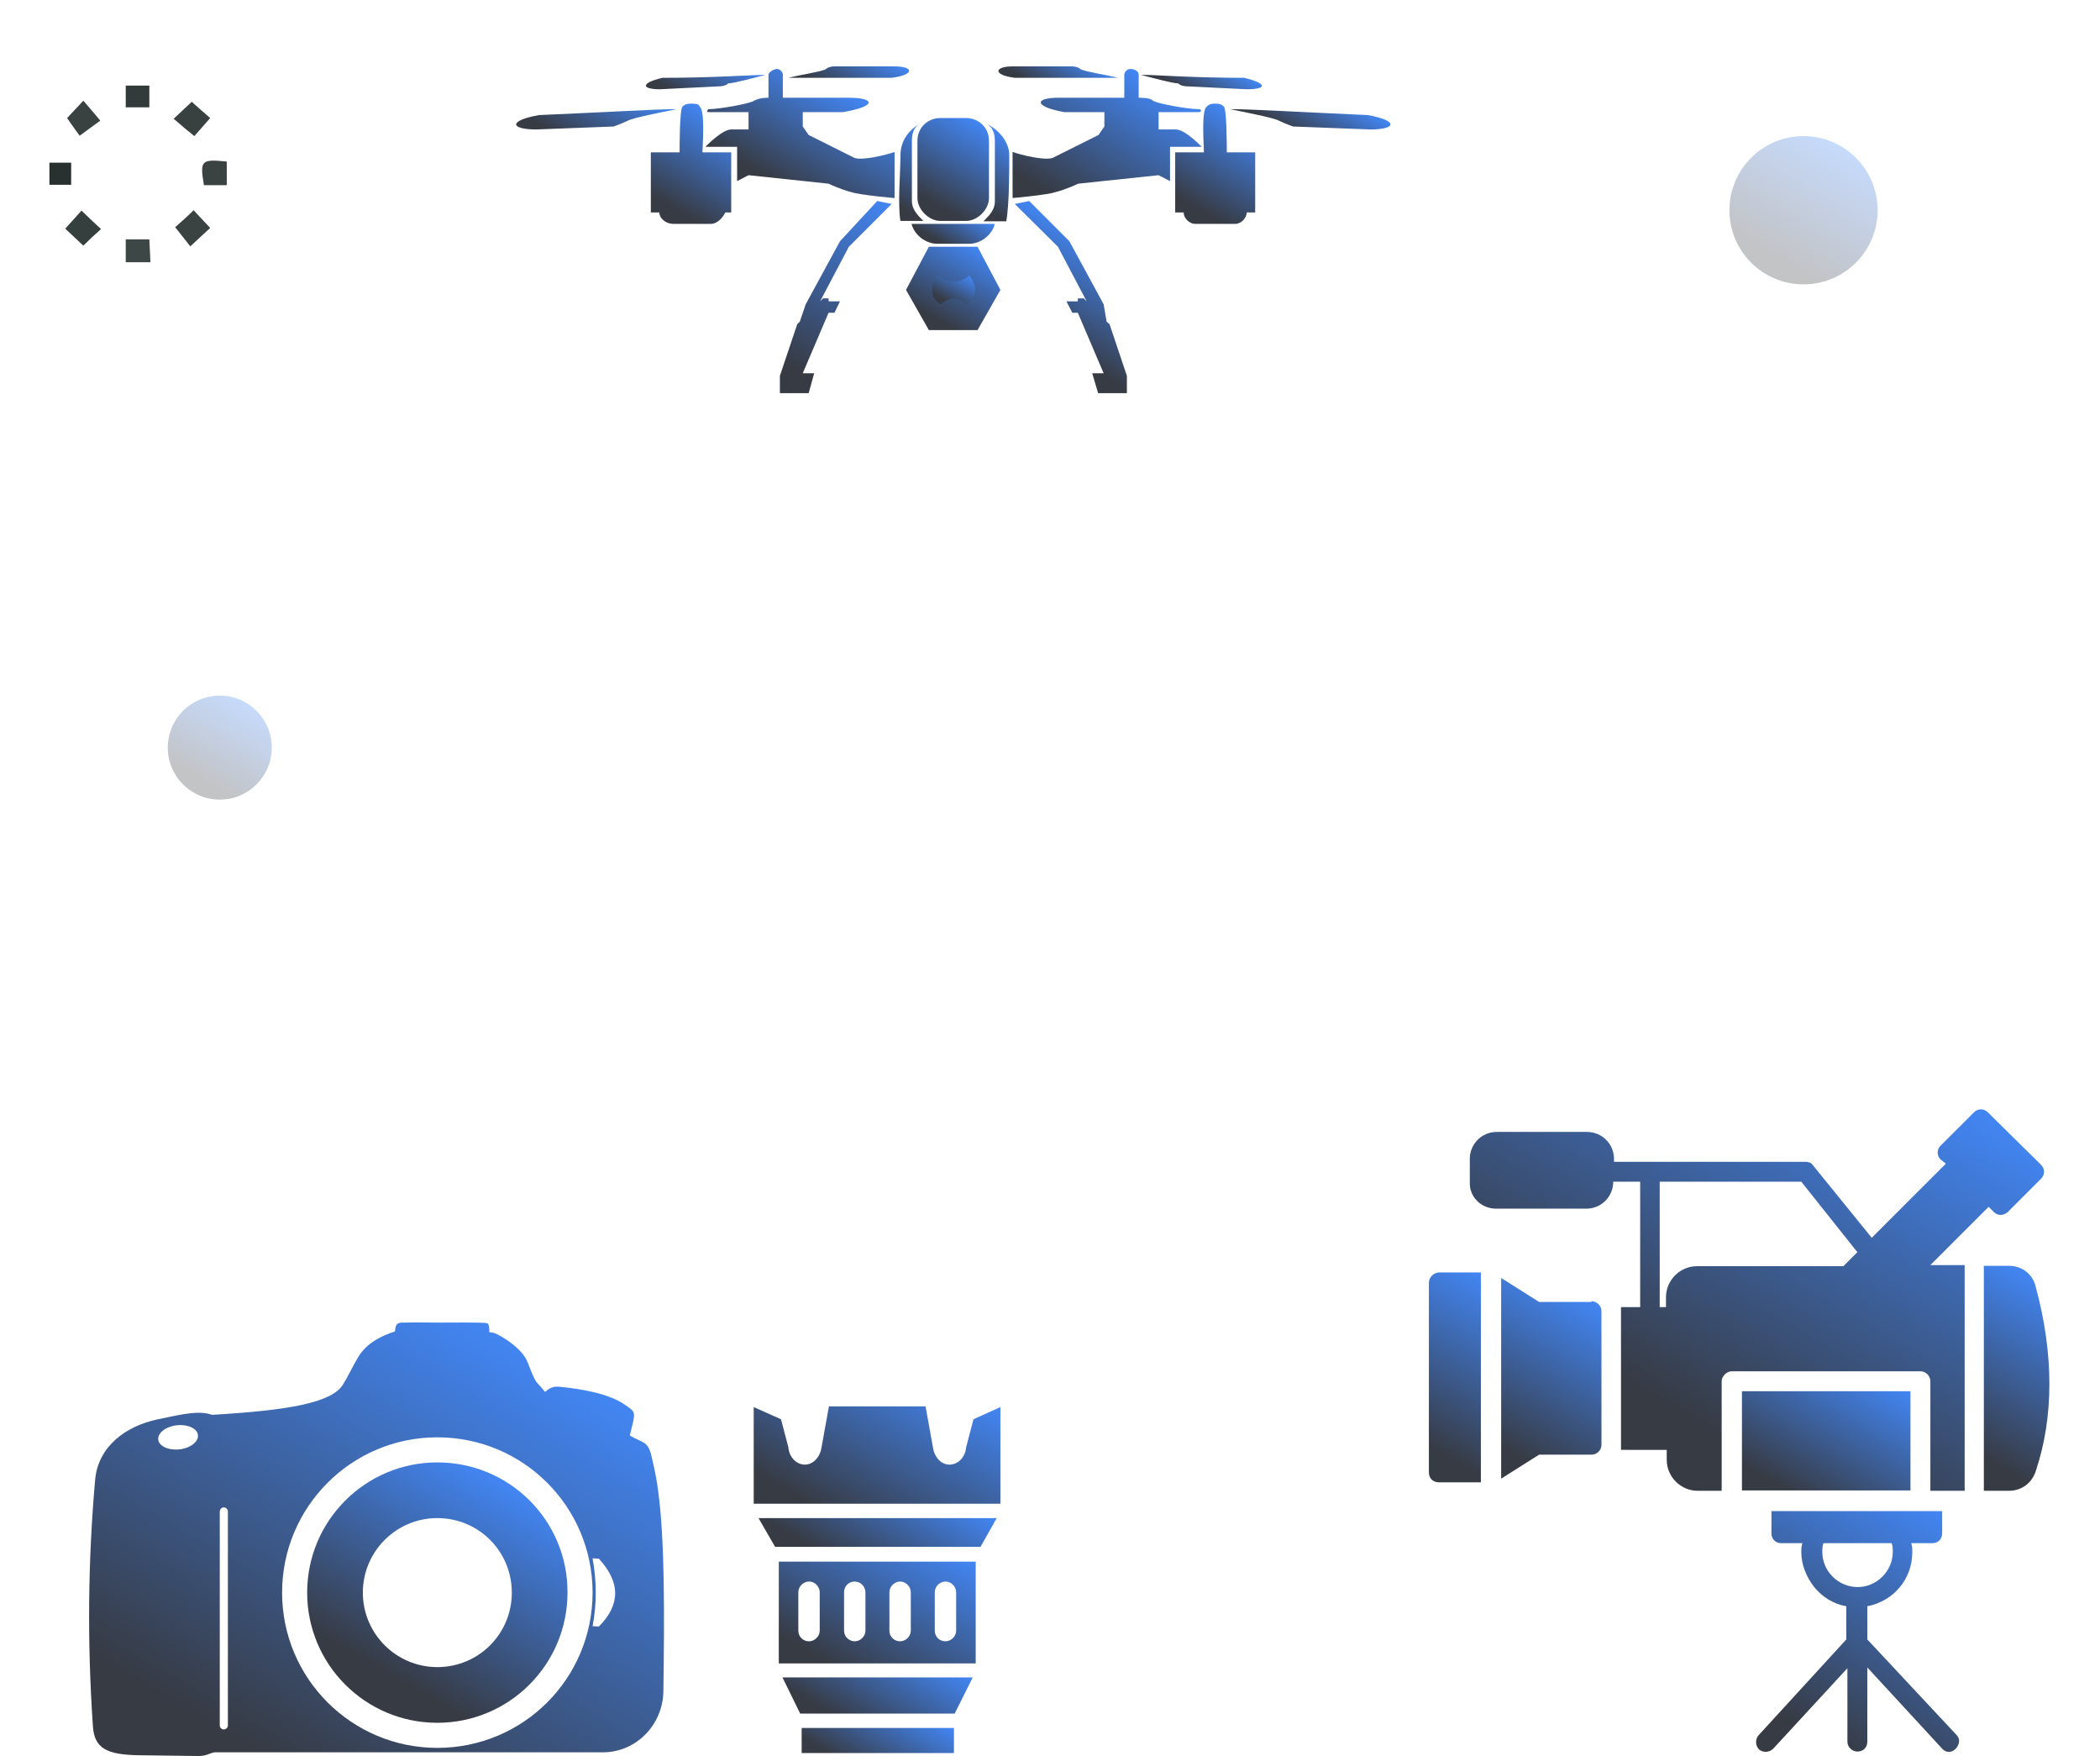 <?xml version="1.0" encoding="utf-8"?>
<!-- Generator: Adobe Illustrator 22.0.0, SVG Export Plug-In . SVG Version: 6.00 Build 0)  -->
<svg version="1.1" id="Layer_1" xmlns="http://www.w3.org/2000/svg" xmlns:xlink="http://www.w3.org/1999/xlink" x="0px" y="0px"
	 viewBox="0 0 569.5 476" style="enable-background:new 0 0 569.5 476;" xml:space="preserve">
<style type="text/css">
	.st0{display:none;fill:#35404C;}
	.st1{display:none;fill:#343F3E;}
	.st2{display:none;fill:#333D3C;}
	.st3{fill:#343F3E;}
	.st4{fill:#3B4342;}
	.st5{display:none;fill:#323B3A;}
	.st6{display:none;fill:#303A39;}
	.st7{fill:#323B3A;}
	.st8{fill:#384040;}
	.st9{fill:#3D4745;}
	.st10{fill:#3A4241;}
	.st11{display:none;fill:#3B4342;}
	.st12{display:none;fill:#3A4444;}
	.st13{fill:#3A4444;}
	.st14{fill:#293130;}
	.st15{fill:#3F4746;}
	.st16{display:none;fill:#2B3635;}
	.st17{opacity:0.3;fill:url(#SVGID_1_);}
	.st18{display:none;fill:url(#SVGID_2_);}
	.st19{display:none;fill:url(#SVGID_3_);}
	.st20{opacity:0.3;fill:url(#SVGID_4_);}
	.st21{fill:url(#SVGID_5_);}
	.st22{fill:url(#SVGID_6_);}
	.st23{fill:url(#SVGID_7_);}
	.st24{fill:url(#SVGID_8_);}
	.st25{fill:url(#SVGID_9_);}
	.st26{fill:url(#SVGID_10_);}
	.st27{fill:url(#SVGID_11_);}
	.st28{fill:url(#SVGID_12_);}
	.st29{fill:url(#SVGID_13_);}
	.st30{fill:url(#SVGID_14_);}
	.st31{fill:url(#SVGID_15_);}
	.st32{fill:url(#SVGID_16_);}
	.st33{fill:url(#SVGID_17_);}
	.st34{fill:url(#SVGID_18_);}
	.st35{fill:url(#SVGID_19_);}
	.st36{fill:url(#SVGID_20_);}
	.st37{fill:url(#SVGID_21_);}
	.st38{fill:url(#SVGID_22_);}
	.st39{fill:url(#SVGID_23_);}
	.st40{fill:url(#SVGID_24_);}
	.st41{fill:url(#SVGID_25_);}
	.st42{fill:url(#SVGID_26_);}
	.st43{fill:url(#SVGID_27_);}
	.st44{fill:url(#SVGID_28_);}
	.st45{fill:url(#SVGID_29_);}
	.st46{fill:url(#SVGID_30_);}
	.st47{fill:url(#SVGID_31_);}
	.st48{fill:url(#SVGID_32_);}
	.st49{fill:url(#SVGID_33_);}
	.st50{fill:url(#SVGID_34_);}
	.st51{fill:url(#SVGID_35_);}
	.st52{fill:url(#SVGID_36_);}
	.st53{fill:url(#SVGID_37_);}
</style>
<g>
	<g>
		<path class="st0" d="M750.9-352.8c-3.3,0-5.9,0.3-8.3-0.1c-1.7-0.3-3.1-1.7-4.7-2.7c1.6-1.1,3-2.8,4.8-3.2
			c2.4-0.6,4.9-0.1,8.1-0.1c0-3.2-0.3-6.1,0.1-9c0.2-1.6,1.8-3,2.7-4.4c1,1.4,2.6,2.7,2.9,4.2c0.6,2.7,0.4,5.6,0.5,9.1
			c2.9,0,5.9-0.4,8.7,0.1c1.6,0.3,3,1.9,4.5,3c-1.5,1-2.9,2.1-4.5,3c-0.7,0.3-1.6,0.1-2.5,0.1c-6.5,0-6.5,0-6.5,6.5
			c0,1,0.1,2.1-0.3,2.9c-0.7,1.3-1.8,2.4-2.8,3.6c-1-1.3-2.6-2.5-2.8-4C750.5-346.5,750.9-349.4,750.9-352.8z"/>
		<path class="st1" d="M786.7-323.2c0,2.3,0,4.2,0,6.3c-9.2,0-18.3,0-27.7,0c0-2,0-4.1,0-6.3C768.3-323.2,777.1-323.2,786.7-323.2z"
			/>
		<path class="st2" d="M776.9-15.8c0,11,0,19.9,0,29.2c-2.2,0-4.2,0-6.7,0c0-8.7-0.2-17.1,0.3-25.4
			C770.4-13.1,773.9-14.1,776.9-15.8z"/>
		<path class="st3" d="M27.4,62.1c-1.8,1.6-3.2,2.9-4.8,4.5c-1.7-1.6-3.2-3-4.9-4.6c1.5-1.7,2.8-3.1,4.4-4.9
			C23.9,58.8,25.5,60.4,27.4,62.1z"/>
		<path class="st4" d="M61.5,43.8c0,2.2,0,4.2,0,6.4c-2.1,0-4.2,0-6.2,0C54.2,43.5,54.5,43.1,61.5,43.8z"/>
		<path class="st5" d="M770.3,28.2c0-2,0-3.8,0-5.9c2.1,0,4.1,0,6.4,0c0,1.8,0,3.7,0,5.9C774.7,28.2,772.6,28.2,770.3,28.2z"/>
		<path class="st6" d="M337.6-307.5c2.2,0,3.9,0,5.8,0c0,2,0,3.8,0,6.1c-1.7,0.2-3.6,0.4-5.8,0.6
			C337.6-303.2,337.6-305.3,337.6-307.5z"/>
		<path class="st4" d="M52.5,57c1.5,1.6,2.8,3,4.5,4.8c-1.8,1.7-3.5,3.2-5.4,5c-1.6-2-2.7-3.5-4.1-5.2C49.2,60.1,50.8,58.7,52.5,57z
			"/>
		<path class="st7" d="M40.5,23.2c0,2,0,3.8,0,5.9c-2.1,0-4.1,0-6.4,0c0-1.9,0-3.8,0-5.9C36.2,23.2,38.3,23.2,40.5,23.2z"/>
		<path class="st8" d="M47.1,32.2c1.9-1.8,3.3-3.1,4.9-4.6c1.7,1.5,3.1,2.8,5,4.4c-1.4,1.6-2.7,3.1-4.3,4.9
			C50.8,35.4,49.2,34,47.1,32.2z"/>
		<path class="st9" d="M34.1,71.1c0-2.3,0-4,0-6.2c2.1,0,4,0,6.4,0c0.1,2,0.2,3.9,0.3,6.2C38.4,71.1,36.4,71.1,34.1,71.1z"/>
		<path class="st2" d="M744.2-323.2c2.3,0,4,0,6,0c0,2.2,0,4.2,0,6.3c-2,0-3.9,0-6,0C744.2-318.9,744.2-320.8,744.2-323.2z"/>
		<path class="st8" d="M1062.5-197.4c1.7,1.9,3,3.4,5,5.5c-1.8,1.3-3.4,2.4-5.5,3.9c-0.9-0.9-2.3-2.2-4.2-4
			C1059.2-193.6,1060.5-195.1,1062.5-197.4z"/>
		<path class="st4" d="M1068.6-203.2c1.9-1.6,3.3-2.9,5.7-4.9c1,1.5,2.1,3.3,3.5,5.6c-1.2,0.8-2.7,2-4.8,3.5
			C1072-200.1,1070.5-201.5,1068.6-203.2z"/>
		<path class="st10" d="M18.2,32c1-1.1,2.5-2.7,4.4-4.7c1.8,2.1,3.2,3.7,4.6,5.4c-1.8,1.3-3.4,2.5-5.6,4.1
			C20.9,35.8,19.6,34.1,18.2,32z"/>
		<path class="st1" d="M346.3-298.4c2.3,0,4.2,0,6.3,0c0,2.1,0,4,0,6.3c-1.8,0.1-3.6,0.2-6,0.4C346.6-294,346.5-296.1,346.3-298.4z"
			/>
		<path class="st11" d="M770.5,37.3c2.2,0,4,0,6.2,0c0,2.1,0,4.1,0,6.5c-2,0-3.9,0-6.2,0C770.5,41.9,770.5,39.9,770.5,37.3z"/>
		<path class="st12" d="M728.5-316.9c0-2.2,0-4.1,0-6.2c2.2,0,4.1,0,6.3,0c0,2.1,0,4,0,6.2C733-316.9,730.9-316.9,728.5-316.9z"/>
		<path class="st9" d="M1084.7-197.2c1.6,1.7,2.9,3.1,4.5,4.8c-1.5,1.6-2.8,3.1-4.5,4.8c-1.6-1.6-3-2.9-4.8-4.6
			C1081.6-193.9,1083.1-195.5,1084.7-197.2z"/>
		<path class="st13" d="M1079.5-214.3c2.2-1.9,3.5-3.1,4.8-4.3c5.8,4.1,5.8,4.1-0.1,9C1082.8-211,1081.4-212.5,1079.5-214.3z"/>
		<path class="st14" d="M13.4,44.1c2.1,0,3.9,0,5.9,0c0,2,0,3.8,0,6c-1.9,0-3.8,0-5.9,0C13.4,48.2,13.4,46.4,13.4,44.1z"/>
		<path class="st15" d="M1067.4-214.5c-1.8,1.9-3.1,3.3-4.9,5.2c-1.7-2-3.1-3.5-4.8-5.5c1.5-1.3,3-2.5,5-4.1
			C1064-217.6,1065.5-216.3,1067.4-214.5z"/>
		<path class="st16" d="M352.4-316.5c0.1,2.2,0.2,4,0.4,6c-2.1,0-4,0-6.2,0c0-2,0-3.9,0-6C348.6-316.5,350.3-316.5,352.4-316.5z"/>
	</g>
</g>
<linearGradient id="SVGID_1_" gradientUnits="userSpaceOnUse" x1="52.551" y1="214.858" x2="66.627" y2="190.477">
	<stop  offset="0.135" style="stop-color:#373B44"/>
	<stop  offset="1" style="stop-color:#4286F4"/>
</linearGradient>
<circle class="st17" cx="59.6" cy="202.7" r="14.1"/>
<linearGradient id="SVGID_2_" gradientUnits="userSpaceOnUse" x1="-78.319" y1="49.819" x2="-59.236" y2="16.766">
	<stop  offset="0.135" style="stop-color:#373B44"/>
	<stop  offset="1" style="stop-color:#4286F4"/>
</linearGradient>
<circle class="st18" cx="-68.8" cy="33.3" r="19.1"/>
<linearGradient id="SVGID_3_" gradientUnits="userSpaceOnUse" x1="444.81" y1="53.873" x2="464.673" y2="19.47">
	<stop  offset="0.135" style="stop-color:#373B44"/>
	<stop  offset="1" style="stop-color:#4286F4"/>
</linearGradient>
<circle class="st19" cx="454.7" cy="36.7" r="19.9"/>
<linearGradient id="SVGID_4_" gradientUnits="userSpaceOnUse" x1="479.038" y1="74.403" x2="499.099" y2="39.656">
	<stop  offset="0.135" style="stop-color:#373B44"/>
	<stop  offset="1" style="stop-color:#4286F4"/>
</linearGradient>
<circle class="st20" cx="489.1" cy="57" r="20.1"/>
<g>
	<linearGradient id="SVGID_5_" gradientUnits="userSpaceOnUse" x1="65.38" y1="495.52" x2="141.288" y2="364.043">
		<stop  offset="0.135" style="stop-color:#373B44"/>
		<stop  offset="1" style="stop-color:#4286F4"/>
	</linearGradient>
	<path class="st21" d="M178.4,403.6c-0.3-2.3-0.9-5.4-1.7-8.7c-1-4.3-2.2-3.5-5.9-5.7c0.4-1.8,0.8-3.1,1-4.2c0.4-2.3,0-2.5-2-3.9
		c-4.3-3.2-11.9-4.5-18-5.1c-1.9-0.2-2.8,0.4-4,1.4c-0.6-0.8-1.1-1.4-2-2.3c-1.4-1.5-2.4-5.6-3.4-7.1c-1.6-2.5-4.8-4.8-7.5-6.2
		c-0.8-0.4-1.2-0.5-2.2-0.6c0-1.1,0-2.5-0.9-2.5c-2.8-0.2-8.7-0.1-12.4-0.1c-3.9,0-6.2-0.1-10.2,0c-1.7,0-1.9,0.6-2.1,2.4
		c-3.1,1-7.6,2.9-10,7c-1.6,2.7-2.6,5-4.1,7.4c-3,4.9-14.7,7-35.5,8.2c-3.4-1.2-7.7-0.3-14.6,1.2c-8.8,1.8-16.3,7.4-17.1,16.4
		c-1.9,21.6-2.2,43.8-0.6,66.9c0.4,5.9,3.7,7.7,12.7,7.8l15.9,0.2c2.2,0,2.9-0.7,4.3-1l105.4,0c9,0,16.2-7.4,16.4-16.4
		C180.2,437.4,180.3,417,178.4,403.6z M48.3,393c-3,0.2-5.4-1.1-5.4-2.9c0-1.8,2.4-3.5,5.4-3.7c3-0.2,5.4,1.1,5.4,2.9
		S51.3,392.8,48.3,393z M61.8,467.8c0,0.6-0.5,1.1-1.1,1.1c-0.6,0-1.1-0.5-1.1-1.1v-58c0-0.6,0.5-1.1,1.1-1.1c0.6,0,1.1,0.5,1.1,1.1
		V467.8z M118.6,473.9c-23.2,0-42.1-18.8-42.1-42.1c0-23.2,18.8-42.1,42.1-42.1s42.1,18.8,42.1,42.1
		C160.7,455.1,141.9,473.9,118.6,473.9z M162.4,441l-1.7-0.1c1.2-6.2,1.1-12.3,0-18.4l1.7,0.1C168.4,429.1,168.2,435.2,162.4,441z"
		/>
	<linearGradient id="SVGID_6_" gradientUnits="userSpaceOnUse" x1="100.981" y1="462.456" x2="136.32" y2="401.248">
		<stop  offset="0.135" style="stop-color:#373B44"/>
		<stop  offset="1" style="stop-color:#4286F4"/>
	</linearGradient>
	<path class="st22" d="M118.6,396.5c-19.5,0-35.3,15.8-35.3,35.3c0,19.5,15.8,35.3,35.3,35.3c19.5,0,35.3-15.8,35.3-35.3
		C154,412.3,138.2,396.5,118.6,396.5z M118.6,452c-11.1,0-20.2-9-20.2-20.2c0-11.1,9-20.2,20.2-20.2s20.2,9,20.2,20.2
		C138.8,443,129.8,452,118.6,452z"/>
</g>
<g>
	<linearGradient id="SVGID_7_" gradientUnits="userSpaceOnUse" x1="225.233" y1="459.046" x2="250.526" y2="415.237">
		<stop  offset="0.135" style="stop-color:#373B44"/>
		<stop  offset="1" style="stop-color:#4286F4"/>
	</linearGradient>
	<path class="st23" d="M211.2,423.4v27.6h53.4v-27.6H211.2z M222.3,442.1c0,1.6-1.4,2.9-2.9,2.9c-1.6,0-2.9-1.2-2.9-2.9v-10.4
		c0-1.6,1.4-2.9,2.9-2.9c1.6,0,2.9,1.4,2.9,2.9V442.1z M234.7,442.1c0,1.6-1.4,2.9-2.9,2.9s-2.9-1.2-2.9-2.9v-10.4
		c0-1.6,1.2-2.9,2.9-2.9c1.6,0,2.9,1.4,2.9,2.9V442.1z M247,442.1c0,1.6-1.4,2.9-2.9,2.9c-1.6,0-2.9-1.2-2.9-2.9v-10.4
		c0-1.6,1.4-2.9,2.9-2.9c1.6,0,2.9,1.4,2.9,2.9V442.1z M259.3,442.1c0,1.6-1.4,2.9-2.9,2.9c-1.6,0-2.9-1.2-2.9-2.9v-10.4
		c0-1.6,1.4-2.9,2.9-2.9c1.6,0,2.9,1.4,2.9,2.9V442.1z"/>
	<linearGradient id="SVGID_8_" gradientUnits="userSpaceOnUse" x1="227.725" y1="429.557" x2="246.126" y2="397.685">
		<stop  offset="0.135" style="stop-color:#373B44"/>
		<stop  offset="1" style="stop-color:#4286F4"/>
	</linearGradient>
	<polygon class="st24" points="210.2,419.4 265.9,419.4 270.3,411.6 205.7,411.6 	"/>
	<linearGradient id="SVGID_9_" gradientUnits="userSpaceOnUse" x1="228.793" y1="471.406" x2="244.716" y2="443.827">
		<stop  offset="0.135" style="stop-color:#373B44"/>
		<stop  offset="1" style="stop-color:#4286F4"/>
	</linearGradient>
	<polygon class="st25" points="217,464.6 258.9,464.6 263.8,454.8 212.2,454.8 	"/>
	<linearGradient id="SVGID_10_" gradientUnits="userSpaceOnUse" x1="231.433" y1="483.463" x2="244.716" y2="460.457">
		<stop  offset="0.135" style="stop-color:#373B44"/>
		<stop  offset="1" style="stop-color:#4286F4"/>
	</linearGradient>
	<rect x="217.4" y="468.5" class="st26" width="41.3" height="6.8"/>
	<linearGradient id="SVGID_11_" gradientUnits="userSpaceOnUse" x1="223.94" y1="418.91" x2="252.014" y2="370.283">
		<stop  offset="0.135" style="stop-color:#373B44"/>
		<stop  offset="1" style="stop-color:#4286F4"/>
	</linearGradient>
	<path class="st27" d="M264,384.8l-2,7.6c-0.2,2.7-2.2,4.7-4.5,4.7c-2.3,0-4.1-2-4.5-4.7l-2-11.1h-26.2l-2,11.1
		c-0.4,2.7-2.3,4.7-4.5,4.7c-2.3,0-4.3-2-4.5-4.7l-2-7.6l-7.4-3.3v26.2h66.9v-26.2L264,384.8z"/>
	<linearGradient id="SVGID_12_" gradientUnits="userSpaceOnUse" x1="204.528" y1="409.659" x2="204.528" y2="409.659">
		<stop  offset="0.135" style="stop-color:#373B44"/>
		<stop  offset="1" style="stop-color:#4286F4"/>
	</linearGradient>
	<path class="st28" d="M204.5,409.7L204.5,409.7L204.5,409.7z"/>
	<linearGradient id="SVGID_13_" gradientUnits="userSpaceOnUse" x1="204.486" y1="409.83" x2="204.57" y2="409.683">
		<stop  offset="0.135" style="stop-color:#373B44"/>
		<stop  offset="1" style="stop-color:#4286F4"/>
	</linearGradient>
	<polygon class="st29" points="204.5,409.9 204.5,409.9 204.5,409.7 	"/>
</g>
<g>
	<linearGradient id="SVGID_14_" gradientUnits="userSpaceOnUse" x1="251.176" y1="58.536" x2="265.821" y2="33.171">
		<stop  offset="0.135" style="stop-color:#373B44"/>
		<stop  offset="1" style="stop-color:#4286F4"/>
	</linearGradient>
	<path class="st30" d="M255,32h7c3.1,0,6.2,2.3,6.2,6.2v15.5c0,3.1-3.1,6.2-6.2,6.2h-7c-3.1,0-6.2-3.1-6.2-6.2V38.2
		C248.8,34.3,251.9,32,255,32z"/>
	<linearGradient id="SVGID_15_" gradientUnits="userSpaceOnUse" x1="254.765" y1="67.512" x2="261.462" y2="55.913">
		<stop  offset="0.135" style="stop-color:#373B44"/>
		<stop  offset="1" style="stop-color:#4286F4"/>
	</linearGradient>
	<path class="st31" d="M269.8,60.7c-0.8,3.1-3.9,5.4-7,5.4h-8.6c-3.1,0-6.2-2.3-7-5.4H269.8z"/>
	<linearGradient id="SVGID_16_" gradientUnits="userSpaceOnUse" x1="242.076" y1="58.753" x2="254.88" y2="36.575">
		<stop  offset="0.135" style="stop-color:#373B44"/>
		<stop  offset="1" style="stop-color:#4286F4"/>
	</linearGradient>
	<path class="st32" d="M244.2,60c-0.8-4.7,0-13.2,0-17.9c0-3.9,2.3-7,5.4-8.6c-1.6,0.8-2.3,2.3-2.3,4.7v16.3c0,2.3,1.6,3.9,3.1,5.4
		H244.2z"/>
	<linearGradient id="SVGID_17_" gradientUnits="userSpaceOnUse" x1="263.599" y1="58.164" x2="275.25" y2="37.985">
		<stop  offset="0.135" style="stop-color:#373B44"/>
		<stop  offset="1" style="stop-color:#4286F4"/>
	</linearGradient>
	<path class="st33" d="M267.5,33.5c3.1,1.6,6.2,4.7,6.2,8.6c0,4.7,0,13.2-0.8,17.9h-6.2c1.6-1.6,3.1-3.1,3.1-5.4V38.2
		C269.8,35.9,269,34.3,267.5,33.5z"/>
	<linearGradient id="SVGID_18_" gradientUnits="userSpaceOnUse" x1="252.003" y1="89.535" x2="265.068" y2="66.906">
		<stop  offset="0.135" style="stop-color:#373B44"/>
		<stop  offset="1" style="stop-color:#4286F4"/>
	</linearGradient>
	<path class="st34" d="M245.7,78.6l6.2-11.7h13.2l6.2,11.7l-6.2,10.9h-13.2L245.7,78.6z M258.9,70.8c3.9,0,7,3.1,7,7.8
		c0,3.9-3.1,7-7,7c-4.7,0-7.8-3.1-7.8-7C251.2,73.9,254.3,70.8,258.9,70.8z"/>
	<linearGradient id="SVGID_19_" gradientUnits="userSpaceOnUse" x1="255.919" y1="83.013" x2="261.232" y2="73.811">
		<stop  offset="0.135" style="stop-color:#373B44"/>
		<stop  offset="1" style="stop-color:#4286F4"/>
	</linearGradient>
	<path class="st35" d="M262.8,74.7c0.8,0.8,1.6,2.3,1.6,3.9c0,1.6-0.8,3.1-2.3,3.9c-0.8-0.8-2.3-1.6-3.1-1.6c-1.6,0-3.1,0.8-3.9,1.6
		c-1.6-0.8-2.3-2.3-2.3-3.9c0-1.6,0.8-3.1,1.6-3.9c0.8,0.8,2.3,1.6,4.7,1.6C260.5,76.3,262,75.5,262.8,74.7z"/>
	<linearGradient id="SVGID_20_" gradientUnits="userSpaceOnUse" x1="155.328" y1="42.912" x2="168.174" y2="20.663">
		<stop  offset="0.135" style="stop-color:#373B44"/>
		<stop  offset="1" style="stop-color:#4286F4"/>
	</linearGradient>
	<path class="st36" d="M146.2,31.2c18.7-0.8,31.9-1.6,36.5-1.6c1.6,0,0.8,0,0.8,0c-3.9,0.8-11.7,2.3-13.2,3.1
		c-1.6,0.8-3.9,1.6-3.9,1.6l-21,0.8C138.4,35.1,137.7,32.7,146.2,31.2z"/>
	<linearGradient id="SVGID_21_" gradientUnits="userSpaceOnUse" x1="211.624" y1="106.661" x2="241.418" y2="55.055">
		<stop  offset="0.135" style="stop-color:#373B44"/>
		<stop  offset="1" style="stop-color:#4286F4"/>
	</linearGradient>
	<polygon class="st37" points="219.3,106.6 211.5,106.6 211.5,101.9 216.2,87.9 216.9,87.2 218.5,82.5 227.8,65.4 237.9,54.5 
		241.8,55.3 230.2,66.9 222.4,81.7 223.2,80.9 224.7,80.9 224.7,81.7 227.8,81.7 226.3,84.8 224.7,84.8 217.7,101.2 220.8,101.2 	
		"/>
	<linearGradient id="SVGID_22_" gradientUnits="userSpaceOnUse" x1="181.048" y1="60.478" x2="197.045" y2="32.771">
		<stop  offset="0.135" style="stop-color:#373B44"/>
		<stop  offset="1" style="stop-color:#4286F4"/>
	</linearGradient>
	<path class="st38" d="M176.5,41.3h7.8c0-1.6,0-11.7,0.8-12.4c0.8-0.8,1.6-0.8,2.3-0.8c0.8,0,2.3,0,2.3,0.8
		c1.6,0.8,0.8,10.9,0.8,12.4h7.8v16.3h-1.6c-0.8,1.6-2.3,3.1-3.9,3.1h-10.1c-2.3,0-3.9-1.6-3.9-3.1h-2.3V41.3z"/>
	<linearGradient id="SVGID_23_" gradientUnits="userSpaceOnUse" x1="209.741" y1="54.783" x2="227.992" y2="23.172">
		<stop  offset="0.135" style="stop-color:#373B44"/>
		<stop  offset="1" style="stop-color:#4286F4"/>
	</linearGradient>
	<path class="st39" d="M242.6,53.7c0,0-9.3-0.8-11.7-1.6c-3.1-0.8-6.2-2.3-6.2-2.3L203,47.5l-3.1,1.6v-9.3h-8.6
		c0.8-0.8,4.7-4.7,7-4.7c1.6,0,3.1,0,4.7,0v-4.7c-4.7,0-8.6,0-10.9,0c-0.8,0,0-0.8,0-0.8c3.1,0,11.7-1.6,12.4-2.3
		c1.6-0.8,3.1-0.8,3.9-0.8v-6.2c0-0.8,1.6-1.6,2.3-1.6c0.8,0,1.6,0.8,1.6,1.6v6.2h17.9c7,0,7.8,2.3-1.6,3.9c-3.9,0-7,0-10.9,0v3.9
		l1.6,2.3l12.4,6.2c2.3,0.8,8.6-0.8,10.9-1.6V53.7z"/>
	<linearGradient id="SVGID_24_" gradientUnits="userSpaceOnUse" x1="186.568" y1="30.067" x2="196.056" y2="13.633">
		<stop  offset="0.135" style="stop-color:#373B44"/>
		<stop  offset="1" style="stop-color:#4286F4"/>
	</linearGradient>
	<path class="st40" d="M179.6,21.1c14,0,24.1-0.8,28-0.8l0,0c-3.1,0.8-8.6,2.3-10.1,2.3c-0.8,0.8-2.3,0.8-2.3,0.8l-16.3,0.8
		C174.2,24.2,173.4,22.6,179.6,21.1z"/>
	<linearGradient id="SVGID_25_" gradientUnits="userSpaceOnUse" x1="225.736" y1="27.955" x2="234.9" y2="12.084">
		<stop  offset="0.135" style="stop-color:#373B44"/>
		<stop  offset="1" style="stop-color:#4286F4"/>
	</linearGradient>
	<path class="st41" d="M241.8,21.1c-14,0-24.1,0-28,0l0,0c3.1-0.8,8.6-1.6,10.1-2.3c0.8-0.8,2.3-0.8,2.3-0.8h16.3
		C248,18,248,20.3,241.8,21.1z"/>
	<linearGradient id="SVGID_26_" gradientUnits="userSpaceOnUse" x1="350.784" y1="39.588" x2="360.094" y2="23.461">
		<stop  offset="0.135" style="stop-color:#373B44"/>
		<stop  offset="1" style="stop-color:#4286F4"/>
	</linearGradient>
	<path class="st42" d="M370.9,31.2c-17.9-0.8-31.9-1.6-36.5-1.6c-0.8,0-0.8,0-0.8,0c3.9,0.8,11.7,2.3,13.2,3.1
		c1.6,0.8,3.9,1.6,3.9,1.6l21,0.8C378.6,35.1,379.4,32.7,370.9,31.2z"/>
	<linearGradient id="SVGID_27_" gradientUnits="userSpaceOnUse" x1="281.145" y1="96.983" x2="299.033" y2="66">
		<stop  offset="0.135" style="stop-color:#373B44"/>
		<stop  offset="1" style="stop-color:#4286F4"/>
	</linearGradient>
	<polygon class="st43" points="297.8,106.6 305.6,106.6 305.6,101.9 300.9,87.9 300.1,87.2 299.3,82.5 290,65.4 279.1,54.5 
		275.2,55.3 286.9,66.9 294.7,81.7 293.9,80.9 292.3,80.9 292.3,81.7 289.2,81.7 290.8,84.8 292.3,84.8 299.3,101.2 296.2,101.2 	
		"/>
	<linearGradient id="SVGID_28_" gradientUnits="userSpaceOnUse" x1="323.245" y1="60.574" x2="339.214" y2="32.915">
		<stop  offset="0.135" style="stop-color:#373B44"/>
		<stop  offset="1" style="stop-color:#4286F4"/>
	</linearGradient>
	<path class="st44" d="M340.5,41.3h-7.8c0-1.6,0-11.7-0.8-12.4c-0.8-0.8-1.6-0.8-2.3-0.8c-0.8,0-1.6,0-2.3,0.8
		c-1.6,0.8-0.8,10.9-0.8,12.4h-7.8v16.3h2.3c0,1.6,1.6,3.1,3.1,3.1h10.9c1.6,0,3.1-1.6,3.1-3.1h2.3V41.3z"/>
	<linearGradient id="SVGID_29_" gradientUnits="userSpaceOnUse" x1="287.92" y1="61.499" x2="311.269" y2="21.059">
		<stop  offset="0.135" style="stop-color:#373B44"/>
		<stop  offset="1" style="stop-color:#4286F4"/>
	</linearGradient>
	<path class="st45" d="M274.5,53.7c0,0,9.3-0.8,11.7-1.6c3.1-0.8,6.2-2.3,6.2-2.3l21.8-2.3l3.1,1.6v-9.3h8.6c-0.8-0.8-4.7-4.7-7-4.7
		c-1.6,0-3.1,0-4.7,0v-4.7c4.7,0,8.6,0,10.9,0c0.8,0,0.8-0.8,0-0.8c-3.1,0-11.7-1.6-12.4-2.3c-0.8-0.8-3.1-0.8-3.9-0.8v-6.2
		c0-0.8-0.8-1.6-2.3-1.6c-0.8,0-1.6,0.8-1.6,1.6v6.2h-17.9c-6.2,0-7,2.3,1.6,3.9c3.9,0,7,0,10.9,0v3.9l-1.6,2.3l-12.4,6.2
		c-2.3,0.8-8.6-0.8-10.9-1.6V53.7z"/>
	<linearGradient id="SVGID_30_" gradientUnits="userSpaceOnUse" x1="322.395" y1="27.783" x2="329.452" y2="15.56">
		<stop  offset="0.135" style="stop-color:#373B44"/>
		<stop  offset="1" style="stop-color:#4286F4"/>
	</linearGradient>
	<path class="st46" d="M337.4,21.1c-14,0-24.1-0.8-27.2-0.8c-0.8,0-0.8,0-0.8,0c3.1,0.8,8.6,2.3,10.1,2.3c0.8,0.8,2.3,0.8,2.3,0.8
		l16.3,0.8C343.7,24.2,343.7,22.6,337.4,21.1z"/>
	<linearGradient id="SVGID_31_" gradientUnits="userSpaceOnUse" x1="283.257" y1="26.885" x2="290.848" y2="13.737">
		<stop  offset="0.135" style="stop-color:#373B44"/>
		<stop  offset="1" style="stop-color:#4286F4"/>
	</linearGradient>
	<path class="st47" d="M275.2,21.1c14,0,24.1,0,28,0c0.8,0,0,0,0,0c-3.1-0.8-8.6-1.6-10.1-2.3c-0.8-0.8-2.3-0.8-2.3-0.8h-16.3
		C269.8,18,269,20.3,275.2,21.1z"/>
</g>
<g>
	<g>
		<linearGradient id="SVGID_32_" gradientUnits="userSpaceOnUse" x1="403.648" y1="398.943" x2="430.816" y2="351.888">
			<stop  offset="0.135" style="stop-color:#373B44"/>
			<stop  offset="1" style="stop-color:#4286F4"/>
		</linearGradient>
		<path class="st48" d="M431.6,353h-14.2l-10.3-6.5v54.4l10.3-6.5h14.2c1.4,0,2.7-1.1,2.7-2.7v-36.2c0-1.6-1.4-2.7-2.7-2.7V353z"/>
	</g>
	<g>
		<linearGradient id="SVGID_33_" gradientUnits="userSpaceOnUse" x1="381.368" y1="397.397" x2="409.071" y2="349.414">
			<stop  offset="0.135" style="stop-color:#373B44"/>
			<stop  offset="1" style="stop-color:#4286F4"/>
		</linearGradient>
		<path class="st49" d="M387.5,347.8v51.4c0,1.6,1.1,2.7,2.7,2.7h11.4v-56.9h-11.4C388.6,345.1,387.5,346.5,387.5,347.8z"/>
	</g>
	<g>
		<linearGradient id="SVGID_34_" gradientUnits="userSpaceOnUse" x1="483.717" y1="410.719" x2="506.82" y2="370.705">
			<stop  offset="0.135" style="stop-color:#373B44"/>
			<stop  offset="1" style="stop-color:#4286F4"/>
		</linearGradient>
		<rect x="472.4" y="377.2" class="st50" width="45.7" height="26.9"/>
	</g>
	<g>
		<linearGradient id="SVGID_35_" gradientUnits="userSpaceOnUse" x1="529.013" y1="398.995" x2="557.658" y2="349.38">
			<stop  offset="0.135" style="stop-color:#373B44"/>
			<stop  offset="1" style="stop-color:#4286F4"/>
		</linearGradient>
		<path class="st51" d="M544.8,343.2H538v61h6.8c3.5,0,6.3-2.2,7.3-5.4c4.9-14.7,4.9-31.6,0-49.8
			C551.3,345.4,548.3,343.2,544.8,343.2z"/>
	</g>
	<g>
		<linearGradient id="SVGID_36_" gradientUnits="userSpaceOnUse" x1="443.806" y1="395.883" x2="508.521" y2="283.794">
			<stop  offset="0.135" style="stop-color:#373B44"/>
			<stop  offset="1" style="stop-color:#4286F4"/>
		</linearGradient>
		<path class="st52" d="M405.7,327.7h24.5c4.1,0,7.3-3.3,7.3-7.3h7.3v34h-5.2c0,0.3,0,0.8,0,1.1v36.5c0,0.5,0,0.8,0,1.1H452v2.7
			c0,4.6,3.8,8.4,8.4,8.4h6.5v-29.7c0-1.4,1.4-2.7,2.7-2.7h51.2c1.6,0,2.7,1.4,2.7,2.7v29.7h9.3v-61.2h-9.3l15.8-15.8l1.4,1.4
			c0.5,0.5,1.1,0.8,1.9,0.8c0.5,0,1.4-0.3,1.9-0.8l9-9c1.1-1.1,1.1-2.7,0-3.8l-14.4-14.2c-1.1-1.1-2.7-1.1-3.8,0l-9,9
			c-1.1,1.1-1.1,2.7,0,3.8l1.4,1.1l-20.1,20.1l-16.3-20.1c-0.3-0.3-1.1-0.5-1.6-0.5h-52v-0.8c0-4.1-3.3-7.3-7.3-7.3h-24.5
			c-4.1,0-7.3,3.3-7.3,7.3v6.3C398.4,324.4,401.6,327.7,405.7,327.7z M451.7,354.4h-1.6v-34h38.4l15.2,19.1l-3.8,3.8h-39.7
			c-4.6,0-8.4,3.8-8.4,8.4v3V354.4z"/>
	</g>
	<g>
		<linearGradient id="SVGID_37_" gradientUnits="userSpaceOnUse" x1="484.322" y1="478.651" x2="524.839" y2="408.473">
			<stop  offset="0.135" style="stop-color:#373B44"/>
			<stop  offset="1" style="stop-color:#4286F4"/>
		</linearGradient>
		<path class="st53" d="M476.8,470.6c-0.8,1.1-0.8,2.7,0.3,3.8c1.1,0.8,2.7,0.8,3.8-0.3l20.1-21.8v19.9c0,1.6,1.4,2.7,2.7,2.7
			c1.6,0,2.7-1.1,2.7-2.7v-20.1l20.1,21.8c1.1,1.4,2.7,1.4,3.8,0.3c1.1-1.1,1.4-2.7,0.3-3.8l-24.2-25.9v-9
			c7.1-1.4,12.2-7.3,12.2-14.7c0-0.8,0-1.6-0.3-2.4h5.7c1.6,0,2.7-1.1,2.7-2.7v-6h-46.3v6c0,1.6,1.1,2.7,2.7,2.7h5.7
			c-0.3,0.8-0.3,1.6-0.3,2.4c0,3.5,1.4,6.8,3.5,9.5c2.2,2.7,5.2,4.6,8.7,5.2v9L476.8,470.6z M494.2,420.8c0-0.8,0-1.6,0.3-2.4H513
			c0.3,0.8,0.3,1.6,0.3,2.4c0,5.2-4.4,9.5-9.5,9.5C498.5,430.3,494.2,426,494.2,420.8z"/>
	</g>
</g>
</svg>
